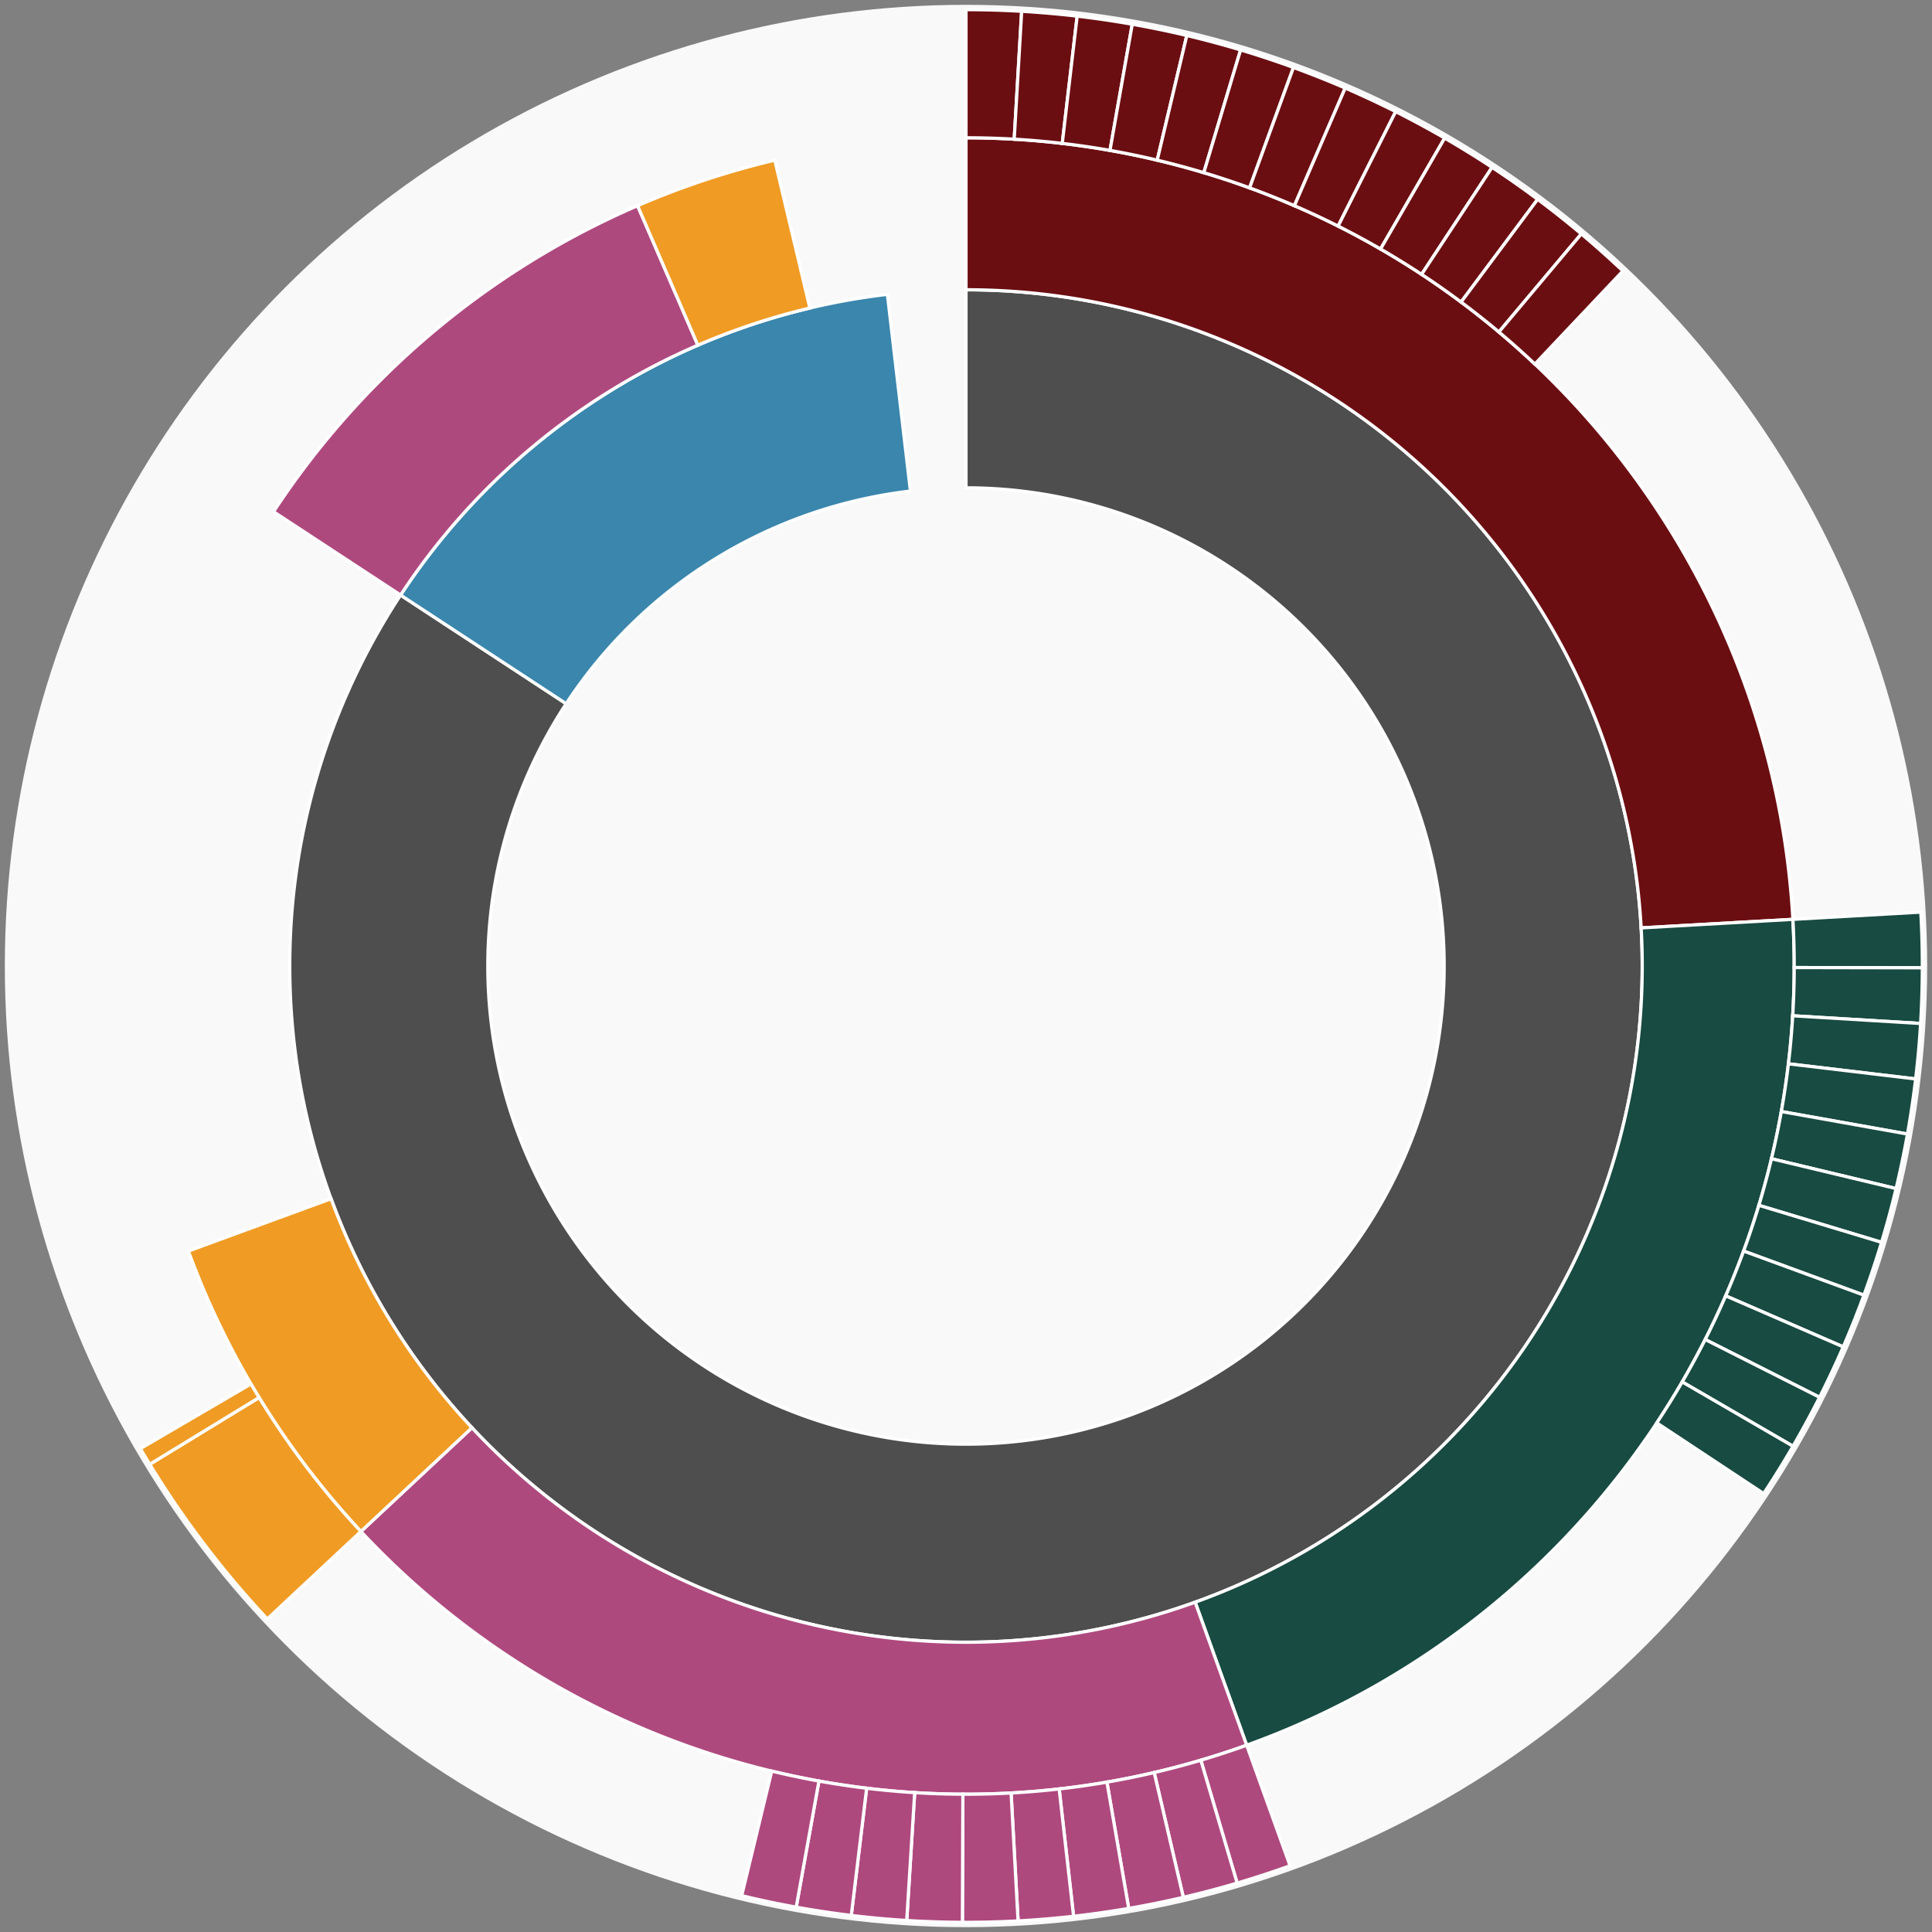 <svg xmlns="http://www.w3.org/2000/svg" width="600" height="600" id="block-7914258"><rect width="100%" height="100%" fill="#808080" stroke="none"/><g id="burst-container" transform="translate(300,300)"><data type="text/json">{"number":7914258,"totalTransactions":16,"totalFunctions":27,"totalFunctionsValue":"0","totalLogs":11,"totalTokenTransfers":11,"tokens":{"0x174bfa6600bf90c885c7c01c7031389ed1461ab9":"22.04185848"},"totalEther":"3.870810057497514972","totalEtherTxns":3,"newContracts":[],"totalNewContracts":0}</data><circle r="297" style="fill: #f9f9f9; stroke: #f9f9f9; stroke-width: 3; opacity: 1;" id="circle-base"></circle><path display="none" d="M9.093002483669097e-15,-148.5A148.5,148.5,0,1,1,-9.093002483669097e-15,148.5A148.5,148.5,0,1,1,9.093002483669097e-15,-148.5Z" fill-rule="evenodd" id="p-type-root" style="stroke: #fff; opacity: 1;"></path><path d="M1.2859447435097075e-14,-210.011A210.011,210.011,0,1,1,-175.598,-115.195L-124.167,-81.455A148.5,148.5,0,1,0,9.093002483669097e-15,-148.5Z" fill-rule="evenodd" style="fill: #4E4E4E; stroke: #fff; opacity: 1;" id="p-type-data"></path><path d="M-175.598,-115.195A210.011,210.011,0,0,1,-24.41,-208.587L-17.26,-147.493A148.5,148.5,0,0,0,-124.167,-81.455Z" fill-rule="evenodd" style="fill: #3A86AD; stroke: #fff; opacity: 1;" id="p-type-value"></path><path d="M1.5749542295064867e-14,-257.21A257.21,257.21,0,0,1,256.801,-14.49L209.677,-11.831A210.011,210.011,0,0,0,1.2859447435097075e-14,-210.011Z" fill-rule="evenodd" style="fill: #6B0E12; stroke: #fff; opacity: 1;" id="p-type-functions"></path><path d="M256.801,-14.49A257.21,257.21,0,0,1,87.162,241.991L71.167,197.585A210.011,210.011,0,0,0,209.677,-11.831Z" fill-rule="evenodd" style="fill: #184B42; stroke: #fff; opacity: 1;" id="p-type-logs"></path><path d="M87.162,241.991A257.21,257.21,0,0,1,-187.922,175.62L-153.437,143.393A210.011,210.011,0,0,0,71.167,197.585Z" fill-rule="evenodd" style="fill: #AE497E; stroke: #fff; opacity: 1;" id="p-type-tokenTransfers"></path><path d="M-187.922,175.62A257.21,257.21,0,0,1,-241.495,88.526L-197.18,72.281A210.011,210.011,0,0,0,-153.437,143.393Z" fill-rule="evenodd" style="fill: #F09B24; stroke: #fff; opacity: 1;" id="p-type-ether"></path><path d="M-215.063,-141.084A257.21,257.21,0,0,1,-101.991,-236.124L-83.275,-192.795A210.011,210.011,0,0,0,-175.598,-115.195Z" fill-rule="evenodd" style="fill: #AE497E; stroke: #fff; opacity: 1;" id="p-type-tokenTransfers"></path><path d="M-101.991,-236.124A257.21,257.21,0,0,1,-59.386,-250.26L-48.489,-204.336A210.011,210.011,0,0,0,-83.275,-192.795Z" fill-rule="evenodd" style="fill: #F09B24; stroke: #fff; opacity: 1;" id="p-type-ether"></path><path d="M1.8186004967338195e-14,-297A297,297,0,0,1,17.29,-296.496L14.973,-256.773A257.21,257.21,0,0,0,1.5749542295064867e-14,-257.21Z" fill-rule="evenodd" style="fill: #6B0E12; stroke: #fff; opacity: 1;" id="p-type-functions"></path><path d="M17.29,-296.496A297,297,0,0,1,34.521,-294.987L29.896,-255.466A257.21,257.21,0,0,0,14.973,-256.773Z" fill-rule="evenodd" style="fill: #6B0E12; stroke: #fff; opacity: 1;" id="p-type-functions"></path><path d="M34.521,-294.987A297,297,0,0,1,51.635,-292.477L44.717,-253.293A257.21,257.21,0,0,0,29.896,-255.466Z" fill-rule="evenodd" style="fill: #6B0E12; stroke: #fff; opacity: 1;" id="p-type-functions"></path><path d="M51.635,-292.477A297,297,0,0,1,68.573,-288.975L59.386,-250.26A257.21,257.21,0,0,0,44.717,-253.293Z" fill-rule="evenodd" style="fill: #6B0E12; stroke: #fff; opacity: 1;" id="p-type-functions"></path><path d="M68.573,-288.975A297,297,0,0,1,85.28,-284.493L73.854,-246.378A257.21,257.21,0,0,0,59.386,-250.26Z" fill-rule="evenodd" style="fill: #6B0E12; stroke: #fff; opacity: 1;" id="p-type-functions"></path><path d="M85.28,-284.493A297,297,0,0,1,101.697,-279.046L88.072,-241.661A257.21,257.21,0,0,0,73.854,-246.378Z" fill-rule="evenodd" style="fill: #6B0E12; stroke: #fff; opacity: 1;" id="p-type-functions"></path><path d="M101.697,-279.046A297,297,0,0,1,117.769,-272.653L101.991,-236.124A257.21,257.21,0,0,0,88.072,-241.661Z" fill-rule="evenodd" style="fill: #6B0E12; stroke: #fff; opacity: 1;" id="p-type-functions"></path><path d="M117.769,-272.653A297,297,0,0,1,133.441,-265.335L115.564,-229.786A257.21,257.21,0,0,0,101.991,-236.124Z" fill-rule="evenodd" style="fill: #6B0E12; stroke: #fff; opacity: 1;" id="p-type-functions"></path><path d="M133.441,-265.335A297,297,0,0,1,148.661,-257.116L128.744,-222.669A257.21,257.21,0,0,0,115.564,-229.786Z" fill-rule="evenodd" style="fill: #6B0E12; stroke: #fff; opacity: 1;" id="p-type-functions"></path><path d="M148.661,-257.116A297,297,0,0,1,163.377,-248.026L141.489,-214.797A257.21,257.21,0,0,0,128.744,-222.669Z" fill-rule="evenodd" style="fill: #6B0E12; stroke: #fff; opacity: 1;" id="p-type-functions"></path><path d="M163.377,-248.026A297,297,0,0,1,177.539,-238.095L153.753,-206.196A257.21,257.21,0,0,0,141.489,-214.797Z" fill-rule="evenodd" style="fill: #6B0E12; stroke: #fff; opacity: 1;" id="p-type-functions"></path><path d="M177.539,-238.095A297,297,0,0,1,191.098,-227.356L165.496,-196.896A257.21,257.21,0,0,0,153.753,-206.196Z" fill-rule="evenodd" style="fill: #6B0E12; stroke: #fff; opacity: 1;" id="p-type-functions"></path><path d="M191.098,-227.356A297,297,0,0,1,204.009,-215.845L176.677,-186.927A257.21,257.21,0,0,0,165.496,-196.896Z" fill-rule="evenodd" style="fill: #6B0E12; stroke: #fff; opacity: 1;" id="p-type-functions"></path><path d="M296.528,-16.732A297,297,0,0,1,296.999,0.559L257.209,0.484A257.21,257.21,0,0,0,256.801,-14.49Z" fill-rule="evenodd" style="fill: #184B42; stroke: #fff; opacity: 1;" id="p-type-logs"></path><path d="M296.999,0.559A297,297,0,0,1,296.463,17.847L256.745,15.456A257.21,257.21,0,0,0,257.209,0.484Z" fill-rule="evenodd" style="fill: #184B42; stroke: #fff; opacity: 1;" id="p-type-logs"></path><path d="M296.463,17.847A297,297,0,0,1,294.922,35.076L255.41,30.376A257.21,257.21,0,0,0,256.745,15.456Z" fill-rule="evenodd" style="fill: #184B42; stroke: #fff; opacity: 1;" id="p-type-logs"></path><path d="M294.922,35.076A297,297,0,0,1,292.379,52.185L253.208,45.193A257.21,257.21,0,0,0,255.41,30.376Z" fill-rule="evenodd" style="fill: #184B42; stroke: #fff; opacity: 1;" id="p-type-logs"></path><path d="M292.379,52.185A297,297,0,0,1,288.846,69.117L250.148,59.857A257.21,257.21,0,0,0,253.208,45.193Z" fill-rule="evenodd" style="fill: #184B42; stroke: #fff; opacity: 1;" id="p-type-logs"></path><path d="M288.846,69.117A297,297,0,0,1,284.332,85.815L246.239,74.318A257.21,257.21,0,0,0,250.148,59.857Z" fill-rule="evenodd" style="fill: #184B42; stroke: #fff; opacity: 1;" id="p-type-logs"></path><path d="M284.332,85.815A297,297,0,0,1,278.854,102.221L241.495,88.526A257.21,257.21,0,0,0,246.239,74.318Z" fill-rule="evenodd" style="fill: #184B42; stroke: #fff; opacity: 1;" id="p-type-logs"></path><path d="M278.854,102.221A297,297,0,0,1,272.431,118.281L235.932,102.435A257.21,257.21,0,0,0,241.495,88.526Z" fill-rule="evenodd" style="fill: #184B42; stroke: #fff; opacity: 1;" id="p-type-logs"></path><path d="M272.431,118.281A297,297,0,0,1,265.083,133.94L229.569,115.996A257.21,257.21,0,0,0,235.932,102.435Z" fill-rule="evenodd" style="fill: #184B42; stroke: #fff; opacity: 1;" id="p-type-logs"></path><path d="M265.083,133.94A297,297,0,0,1,256.836,149.145L222.427,129.163A257.21,257.21,0,0,0,229.569,115.996Z" fill-rule="evenodd" style="fill: #184B42; stroke: #fff; opacity: 1;" id="p-type-logs"></path><path d="M256.836,149.145A297,297,0,0,1,247.718,163.843L214.53,141.892A257.21,257.21,0,0,0,222.427,129.163Z" fill-rule="evenodd" style="fill: #184B42; stroke: #fff; opacity: 1;" id="p-type-logs"></path><path d="M100.646,279.427A297,297,0,0,1,84.209,284.812L72.927,246.654A257.21,257.21,0,0,0,87.162,241.991Z" fill-rule="evenodd" style="fill: #AE497E; stroke: #fff; opacity: 1;" id="p-type-tokenTransfers"></path><path d="M84.209,284.812A297,297,0,0,1,67.486,289.231L58.444,250.482A257.21,257.21,0,0,0,72.927,246.654Z" fill-rule="evenodd" style="fill: #AE497E; stroke: #fff; opacity: 1;" id="p-type-tokenTransfers"></path><path d="M67.486,289.231A297,297,0,0,1,50.534,292.669L43.764,253.459A257.21,257.21,0,0,0,58.444,250.482Z" fill-rule="evenodd" style="fill: #AE497E; stroke: #fff; opacity: 1;" id="p-type-tokenTransfers"></path><path d="M50.534,292.669A297,297,0,0,1,33.411,295.115L28.934,255.577A257.21,257.21,0,0,0,43.764,253.459Z" fill-rule="evenodd" style="fill: #AE497E; stroke: #fff; opacity: 1;" id="p-type-tokenTransfers"></path><path d="M33.411,295.115A297,297,0,0,1,16.174,296.559L14.007,256.828A257.21,257.21,0,0,0,28.934,255.577Z" fill-rule="evenodd" style="fill: #AE497E; stroke: #fff; opacity: 1;" id="p-type-tokenTransfers"></path><path d="M16.174,296.559A297,297,0,0,1,-1.117,296.998L-0.968,257.208A257.21,257.21,0,0,0,14.007,256.828Z" fill-rule="evenodd" style="fill: #AE497E; stroke: #fff; opacity: 1;" id="p-type-tokenTransfers"></path><path d="M-1.117,296.998A297,297,0,0,1,-18.405,296.429L-15.939,256.715A257.21,257.21,0,0,0,-0.968,257.208Z" fill-rule="evenodd" style="fill: #AE497E; stroke: #fff; opacity: 1;" id="p-type-tokenTransfers"></path><path d="M-18.405,296.429A297,297,0,0,1,-35.63,294.855L-30.857,255.352A257.21,257.21,0,0,0,-15.939,256.715Z" fill-rule="evenodd" style="fill: #AE497E; stroke: #fff; opacity: 1;" id="p-type-tokenTransfers"></path><path d="M-35.63,294.855A297,297,0,0,1,-52.735,292.281L-45.67,253.123A257.21,257.21,0,0,0,-30.857,255.352Z" fill-rule="evenodd" style="fill: #AE497E; stroke: #fff; opacity: 1;" id="p-type-tokenTransfers"></path><path d="M-52.735,292.281A297,297,0,0,1,-69.66,288.715L-60.328,250.035A257.21,257.21,0,0,0,-45.67,253.123Z" fill-rule="evenodd" style="fill: #AE497E; stroke: #fff; opacity: 1;" id="p-type-tokenTransfers"></path><path d="M-216.993,202.788A297,297,0,0,1,-253.499,154.749L-219.536,134.017A257.21,257.21,0,0,0,-187.922,175.62Z" fill-rule="evenodd" style="fill: #F09B24; stroke: #fff; opacity: 1;" id="p-type-ether"></path><path d="M-253.499,154.749A297,297,0,0,1,-256.408,149.88L-222.056,129.8A257.21,257.21,0,0,0,-219.536,134.017Z" fill-rule="evenodd" style="fill: #F09B24; stroke: #fff; opacity: 1;" id="p-type-ether"></path></g></svg>
